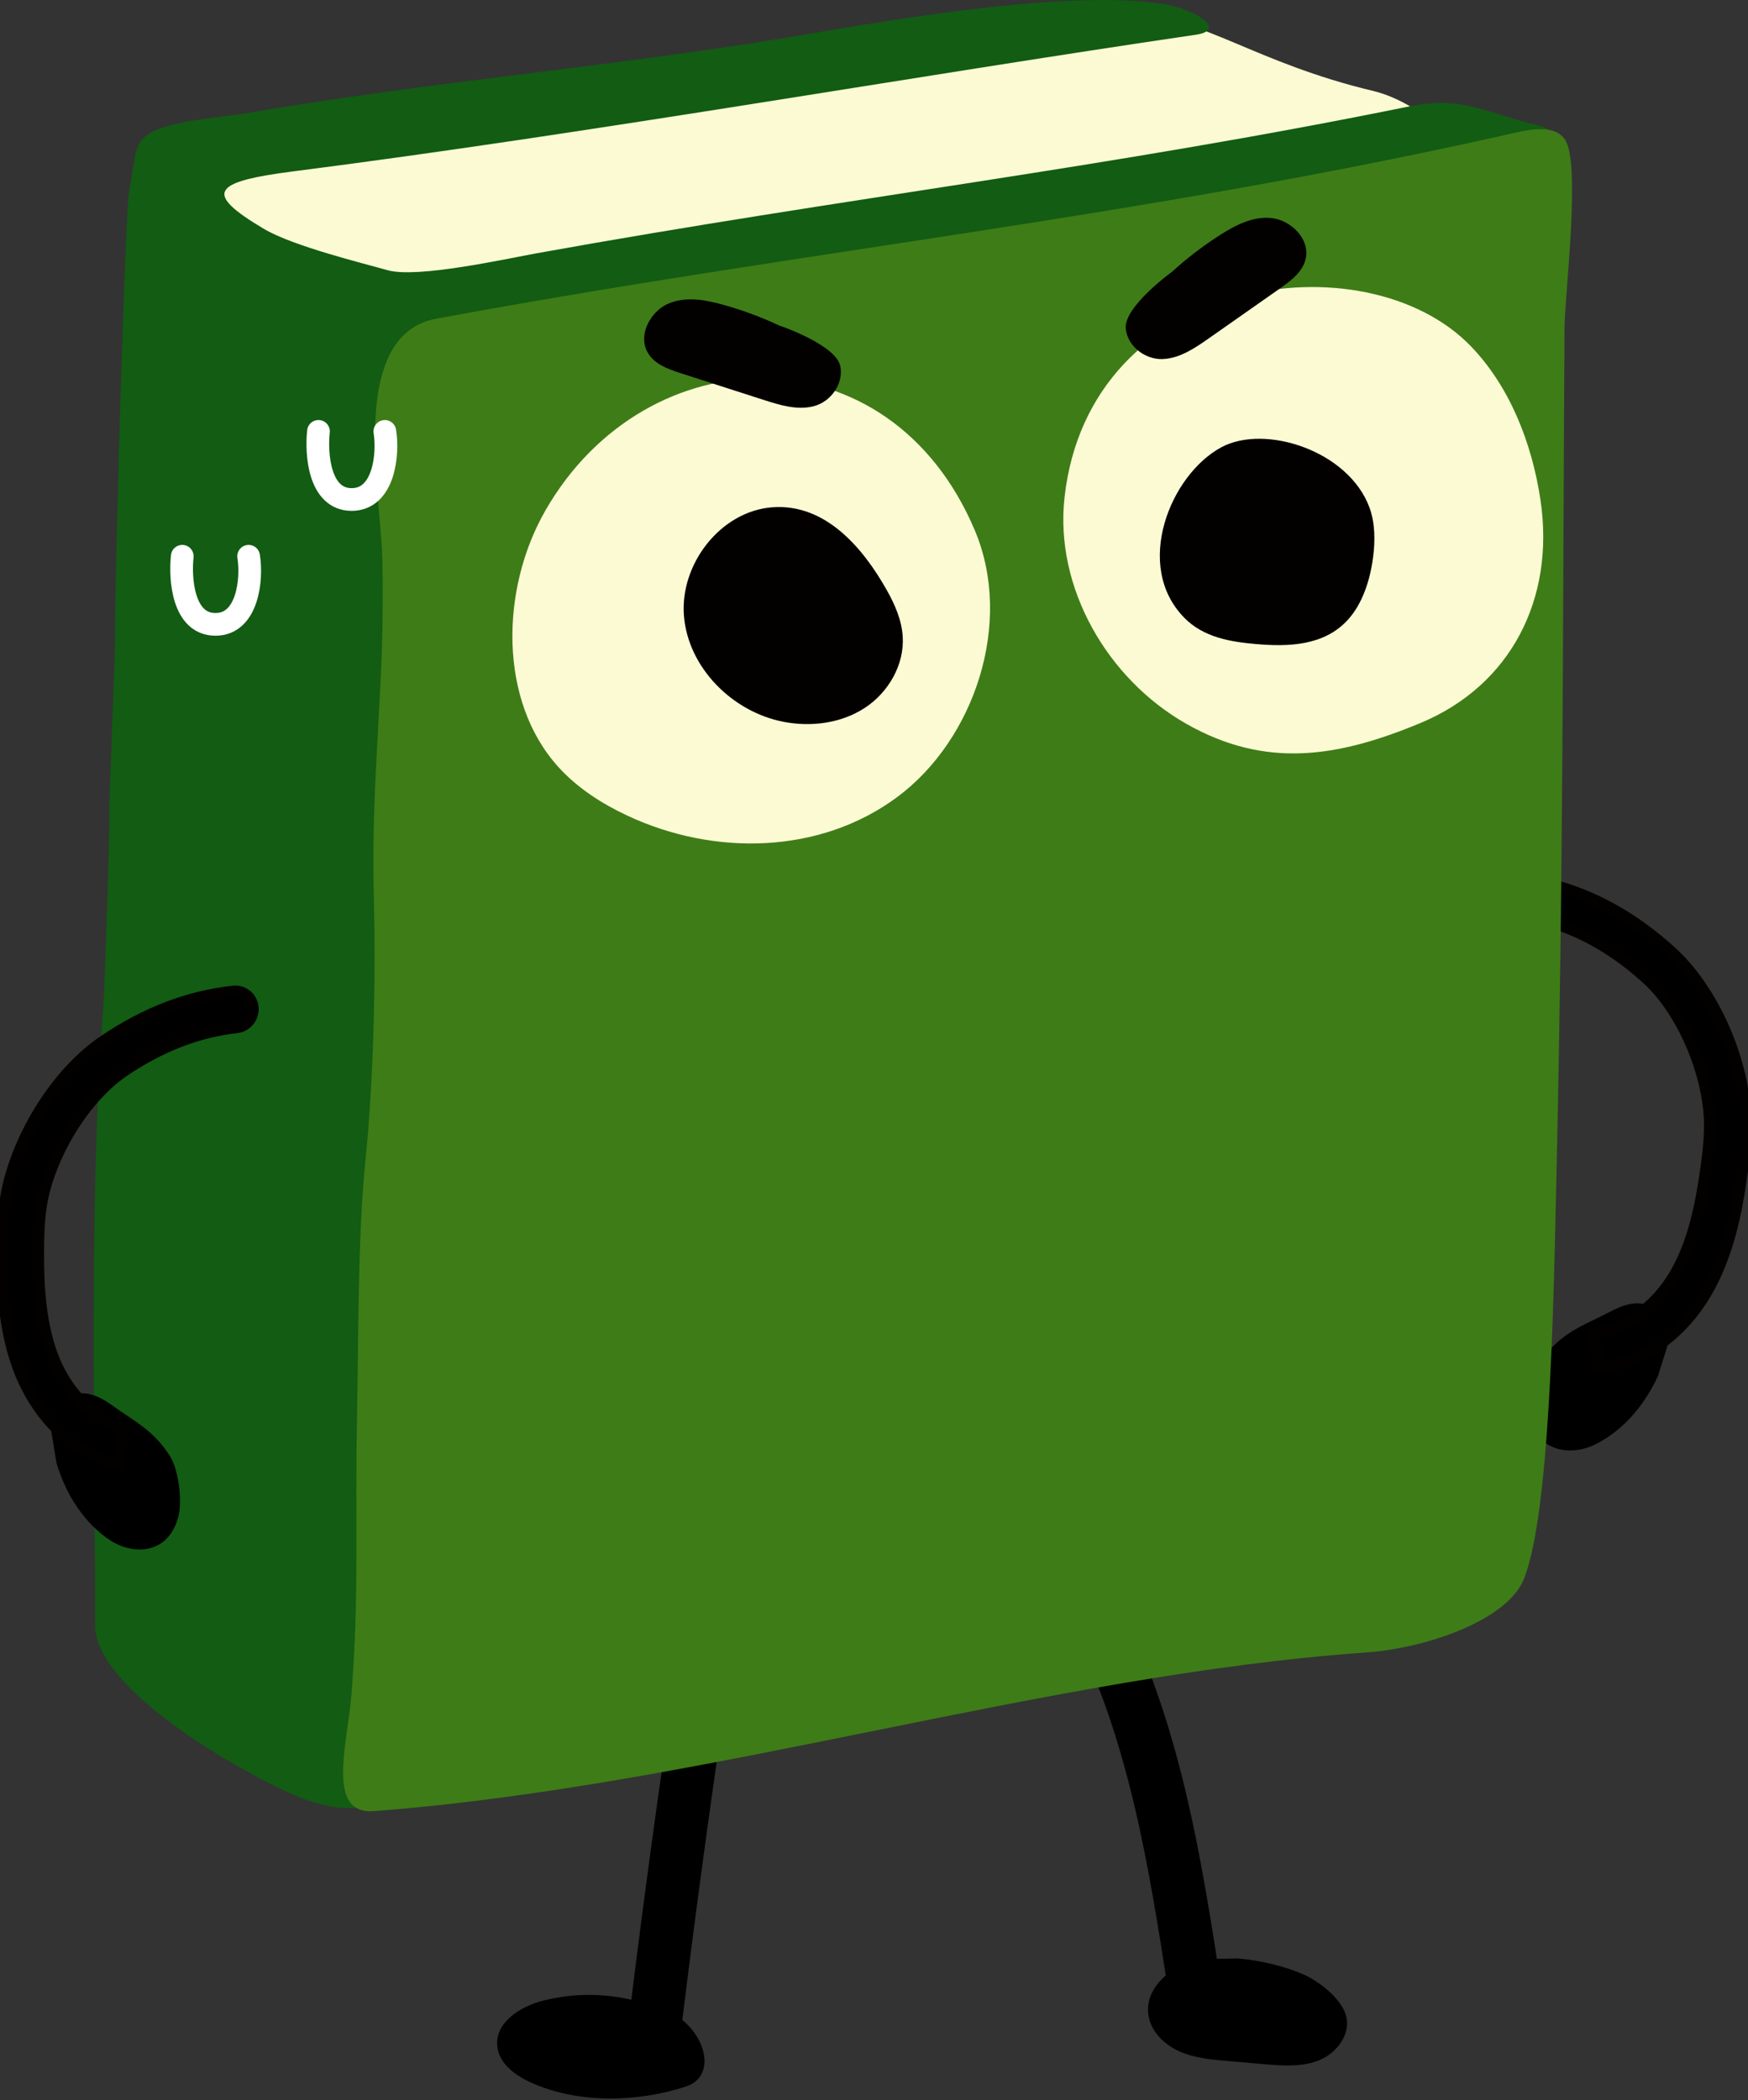 <svg width="154" height="185" viewBox="0 0 154 185" fill="none" xmlns="http://www.w3.org/2000/svg">
<rect x="0" y="0" width="154" height="185" fill="#333333" stroke="none"/>
<g clip-path="url(#clip0_73_1168)">
<path d="M146.073 121.194C144.791 124.001 142.777 126.176 140.433 127.286C138.322 128.283 135.238 127.906 134.771 124.486C134.558 122.939 135.369 120.241 136.229 119.235C137.993 117.169 139.675 116.687 141.88 115.532C142.956 114.971 144.159 114.526 145.296 115.016C146.432 115.506 147.351 117.292 146.861 118.675" fill="black"/>
<path d="M134.622 79.123C134.469 79.96 134.981 80.778 135.803 80.992C139.151 81.866 142.201 83.585 145.097 86.213C147.923 88.78 150.173 93.594 150.569 97.925C150.711 99.461 150.565 101.031 150.304 102.918C149.881 105.961 149.22 109.459 147.53 112.314C145.841 115.166 143.139 117.079 140.474 117.311L140.751 120.491C144.481 120.166 148.042 117.718 150.277 113.94C152.258 110.595 153.002 106.712 153.465 103.356C153.719 101.536 153.929 99.581 153.749 97.634C153.278 92.495 150.662 86.956 147.246 83.85C143.943 80.85 140.433 78.887 136.558 77.889C135.679 77.662 134.79 78.23 134.622 79.123Z" fill="black" stroke="#030000" stroke-miterlimit="10"/>
<path d="M57.312 180.677C57.028 180.677 56.74 180.632 56.46 180.542C55.566 180.251 54.901 179.503 54.722 178.595C54.539 177.676 54.89 176.745 55.619 176.166C56.706 167.365 57.917 158.466 59.218 149.706C59.513 147.718 59.879 145.243 61.213 143.095C61.894 141.996 63.336 141.659 64.435 142.343C65.534 143.023 65.87 144.466 65.19 145.565C64.364 146.892 64.102 148.674 63.844 150.397C62.492 159.505 61.24 168.762 60.118 177.911C60.074 178.274 59.954 179.231 59.147 179.971C58.642 180.434 57.984 180.681 57.312 180.681V180.677Z" fill="black"/>
<path d="M56.437 176.364C53.627 175.557 50.607 175.516 47.778 176.252C45.827 176.76 43.641 178.143 43.801 180.191C43.925 181.75 45.382 182.818 46.78 183.45C50.872 185.296 56.097 185.233 60.489 183.775C61.894 183.308 62.477 181.888 61.767 180.124C61.292 178.947 60.361 178.106 59.928 177.777C58.511 176.697 58.067 177.059 56.434 176.36" fill="black"/>
<path d="M105.28 177.698C104.148 177.698 103.15 176.872 102.971 175.718C101.237 164.532 99.443 152.961 94.184 142.874C93.586 141.73 94.031 140.318 95.175 139.72C96.318 139.122 97.731 139.566 98.329 140.71C103.946 151.481 105.8 163.437 107.594 175C107.792 176.278 106.917 177.47 105.639 177.668C105.52 177.687 105.396 177.695 105.277 177.695L105.28 177.698Z" fill="black"/>
<path d="M105.83 172.578C103.33 172.971 100.766 175.071 101.184 177.564C101.424 178.991 102.597 180.124 103.924 180.711C105.251 181.297 106.723 181.428 108.169 181.551L111.369 181.828C113.009 181.97 114.721 182.101 116.242 181.473C117.763 180.845 119.008 179.208 118.604 177.612C118.212 176.058 116.171 174.477 114.691 173.86C113.151 173.217 111.156 172.69 109.044 172.515L105.834 172.574L105.83 172.578Z" fill="black"/>
<path d="M15.831 11.496C14.026 10.775 12.038 11.989 11.866 13.925L11.361 16.945C11.077 18.373 10.12 48.686 10.12 57.368L9.623 71.009C9.739 71.921 9.197 87.453 9.126 88.369C7.803 105.344 8.383 126.31 8.383 143.173C8.383 149.34 23.53 157.352 26.983 158.548C39.877 163.011 36.371 145.61 35.168 136.726C34.791 133.934 34.97 130.309 34.921 127.551C34.749 118.282 34.058 110.016 35.138 100.807C37.115 83.966 33.198 66.528 36.659 49.931C38.263 42.232 39.044 32.182 36.08 24.3C33.677 17.905 23.399 14.523 15.835 11.5L15.831 11.496Z" fill="#125C13"/>
<path d="M76.582 5.038L34.918 12.726L17.558 14.46L20.286 22.147L47.812 28.594L129.894 14.209C129.894 14.209 125.772 9.153 120.966 8.009C110.55 5.528 105.591 1.312 101.128 1.809C96.666 2.306 76.578 5.034 76.578 5.034L76.582 5.038Z" fill="#FBFAD3"/>
<path d="M21.527 10.001C19.019 10.431 12.247 10.685 12.105 13.226C12.045 14.269 14.878 17.659 15.457 18.526C19.004 23.855 25.597 30.508 31.946 31.33C38.296 32.152 44.511 27.41 50.835 26.415C78.173 22.114 104.66 17.509 132.133 13.226C134.895 12.797 138.086 11.597 135.358 10.995C131.374 10.117 128.963 8.398 124.288 9.347C97.506 14.803 74.802 17.352 47.277 22.312C44.593 22.794 36.756 24.547 34.133 23.799C32.051 23.205 25.843 21.695 23.265 20.17C17.898 16.986 18.653 16.014 25.925 15.084C52.012 11.746 80.524 6.701 105.347 3.061C108.214 2.639 105.239 0.762 102.372 0.333C93.209 -1.039 75.68 2.265 69.529 3.278C53.07 5.991 37.967 7.172 21.53 10.001H21.527Z" fill="#125C13"/>
<path d="M38.45 28.071C70.385 22.151 100.142 19.176 132.615 11.888C134.349 11.5 136.771 10.812 137.836 12.232C139.324 14.217 137.855 25.922 137.836 28.848C137.664 57.26 137.739 76.578 137.093 104.981C136.846 115.894 136.506 133.344 134.275 139.047C132.817 142.769 125.552 145.199 120.387 145.561C92.118 147.546 62.2 157.308 32.937 159.539C28.699 159.86 30.609 153.608 30.953 149.369C31.663 140.598 31.27 133.86 31.45 125.066C31.596 117.886 31.506 109.003 32.193 102.249C32.911 95.223 33.12 86.246 32.937 79.186C32.649 68.016 33.972 60.35 33.681 49.179C33.528 43.241 30.616 29.521 38.45 28.067V28.071Z" fill="#3E7C17"/>
<path d="M4.967 128.837C5.838 131.797 7.52 134.237 9.684 135.668C11.634 136.958 14.736 137.021 15.686 133.703C16.116 132.2 15.697 129.416 14.991 128.295C13.54 125.996 11.945 125.279 9.923 123.825C8.936 123.115 7.811 122.506 6.615 122.827C5.419 123.148 4.257 124.785 4.545 126.228" fill="black"/>
<path d="M22.289 88.825C22.323 89.673 21.699 90.413 20.854 90.507C17.416 90.895 14.149 92.162 10.913 94.352C7.751 96.49 4.84 100.938 3.831 105.164C3.472 106.663 3.394 108.24 3.382 110.143C3.367 113.215 3.524 116.769 4.791 119.837C6.055 122.898 8.461 125.182 11.066 125.791L10.338 128.9C6.694 128.048 3.517 125.114 1.839 121.059C0.355 117.468 0.172 113.517 0.191 110.128C0.202 108.289 0.273 106.327 0.725 104.421C1.925 99.401 5.3 94.293 9.123 91.706C12.819 89.206 16.575 87.763 20.552 87.326C21.456 87.225 22.256 87.913 22.289 88.821V88.825Z" fill="black" stroke="#030000" stroke-miterlimit="10"/>
<path d="M48.051 44.967C44.082 51.878 43.913 61.725 49.179 67.548C50.884 69.432 53.033 70.8 55.275 71.85C62.873 75.412 72.209 75.273 79.033 70.221C85.858 65.168 89.307 54.849 85.887 46.731C78.383 28.919 56.987 29.409 48.051 44.964V44.967Z" fill="#FBFAD3"/>
<path d="M93.784 43.835C92.906 51.777 97.57 59.819 104.518 63.762C111.466 67.705 117.782 66.756 125.155 63.684C133.097 60.376 137.014 52.752 135.717 44.044C134.981 39.111 133.06 34.114 129.603 30.519C120.338 20.884 95.963 24.117 93.784 43.835Z" fill="#FBFAD3"/>
<path d="M68.03 44.687C63.471 45.035 59.879 49.71 60.257 54.266C60.634 58.822 64.517 62.701 69.006 63.579C71.45 64.058 74.103 63.718 76.189 62.357C78.274 60.997 79.691 58.545 79.53 56.06C79.437 54.628 78.85 53.276 78.151 52.027C76.054 48.29 72.739 44.328 68.03 44.687Z" fill="#030000"/>
<path d="M104.32 54.404C106.031 56.153 108.408 56.538 110.647 56.733C113.487 56.979 116.649 56.904 118.749 54.595C120.02 53.197 120.697 51.156 120.966 49.112C121.16 47.64 121.153 46.077 120.652 44.713C118.824 39.72 111.462 37.317 107.594 39.403C103.101 41.828 99.846 49.83 104.32 54.4V54.404Z" fill="#030000"/>
<path d="M68.621 28.662C67.01 27.907 65.336 27.294 63.628 26.823C62.062 26.393 60.354 26.098 58.851 26.759C57.349 27.421 56.25 29.387 56.983 30.904C57.521 32.025 58.78 32.489 59.92 32.858L67.305 35.235C68.737 35.695 70.258 36.162 71.719 35.774C73.18 35.385 74.331 33.827 74.036 32.276C73.674 30.362 68.624 28.662 68.624 28.662H68.621Z" fill="#030000"/>
<path d="M103.281 23.919C104.596 22.723 106.013 21.639 107.508 20.686C108.876 19.815 110.423 19.027 112.052 19.213C113.686 19.4 115.315 20.951 115.065 22.622C114.881 23.852 113.816 24.666 112.837 25.358L106.487 29.813C105.254 30.676 103.939 31.569 102.429 31.629C100.919 31.689 99.357 30.541 99.181 28.972C98.96 27.036 103.285 23.919 103.285 23.919H103.281Z" fill="#030000"/>
<path d="M28.057 38C27.841 40 28.122 44 30.981 44C33.839 44 34.229 40 33.904 38" stroke="white" stroke-width="2" stroke-linecap="round"/>
<path d="M16.057 49C15.841 51 16.122 55 18.981 55C21.839 55 22.229 51 21.904 49" stroke="white" stroke-width="2" stroke-linecap="round"/>
</g>
<defs>
<clipPath id="clip0_73_1168">
<rect width="154" height="184.855" fill="white"/>
</clipPath>
</defs>
</svg>
